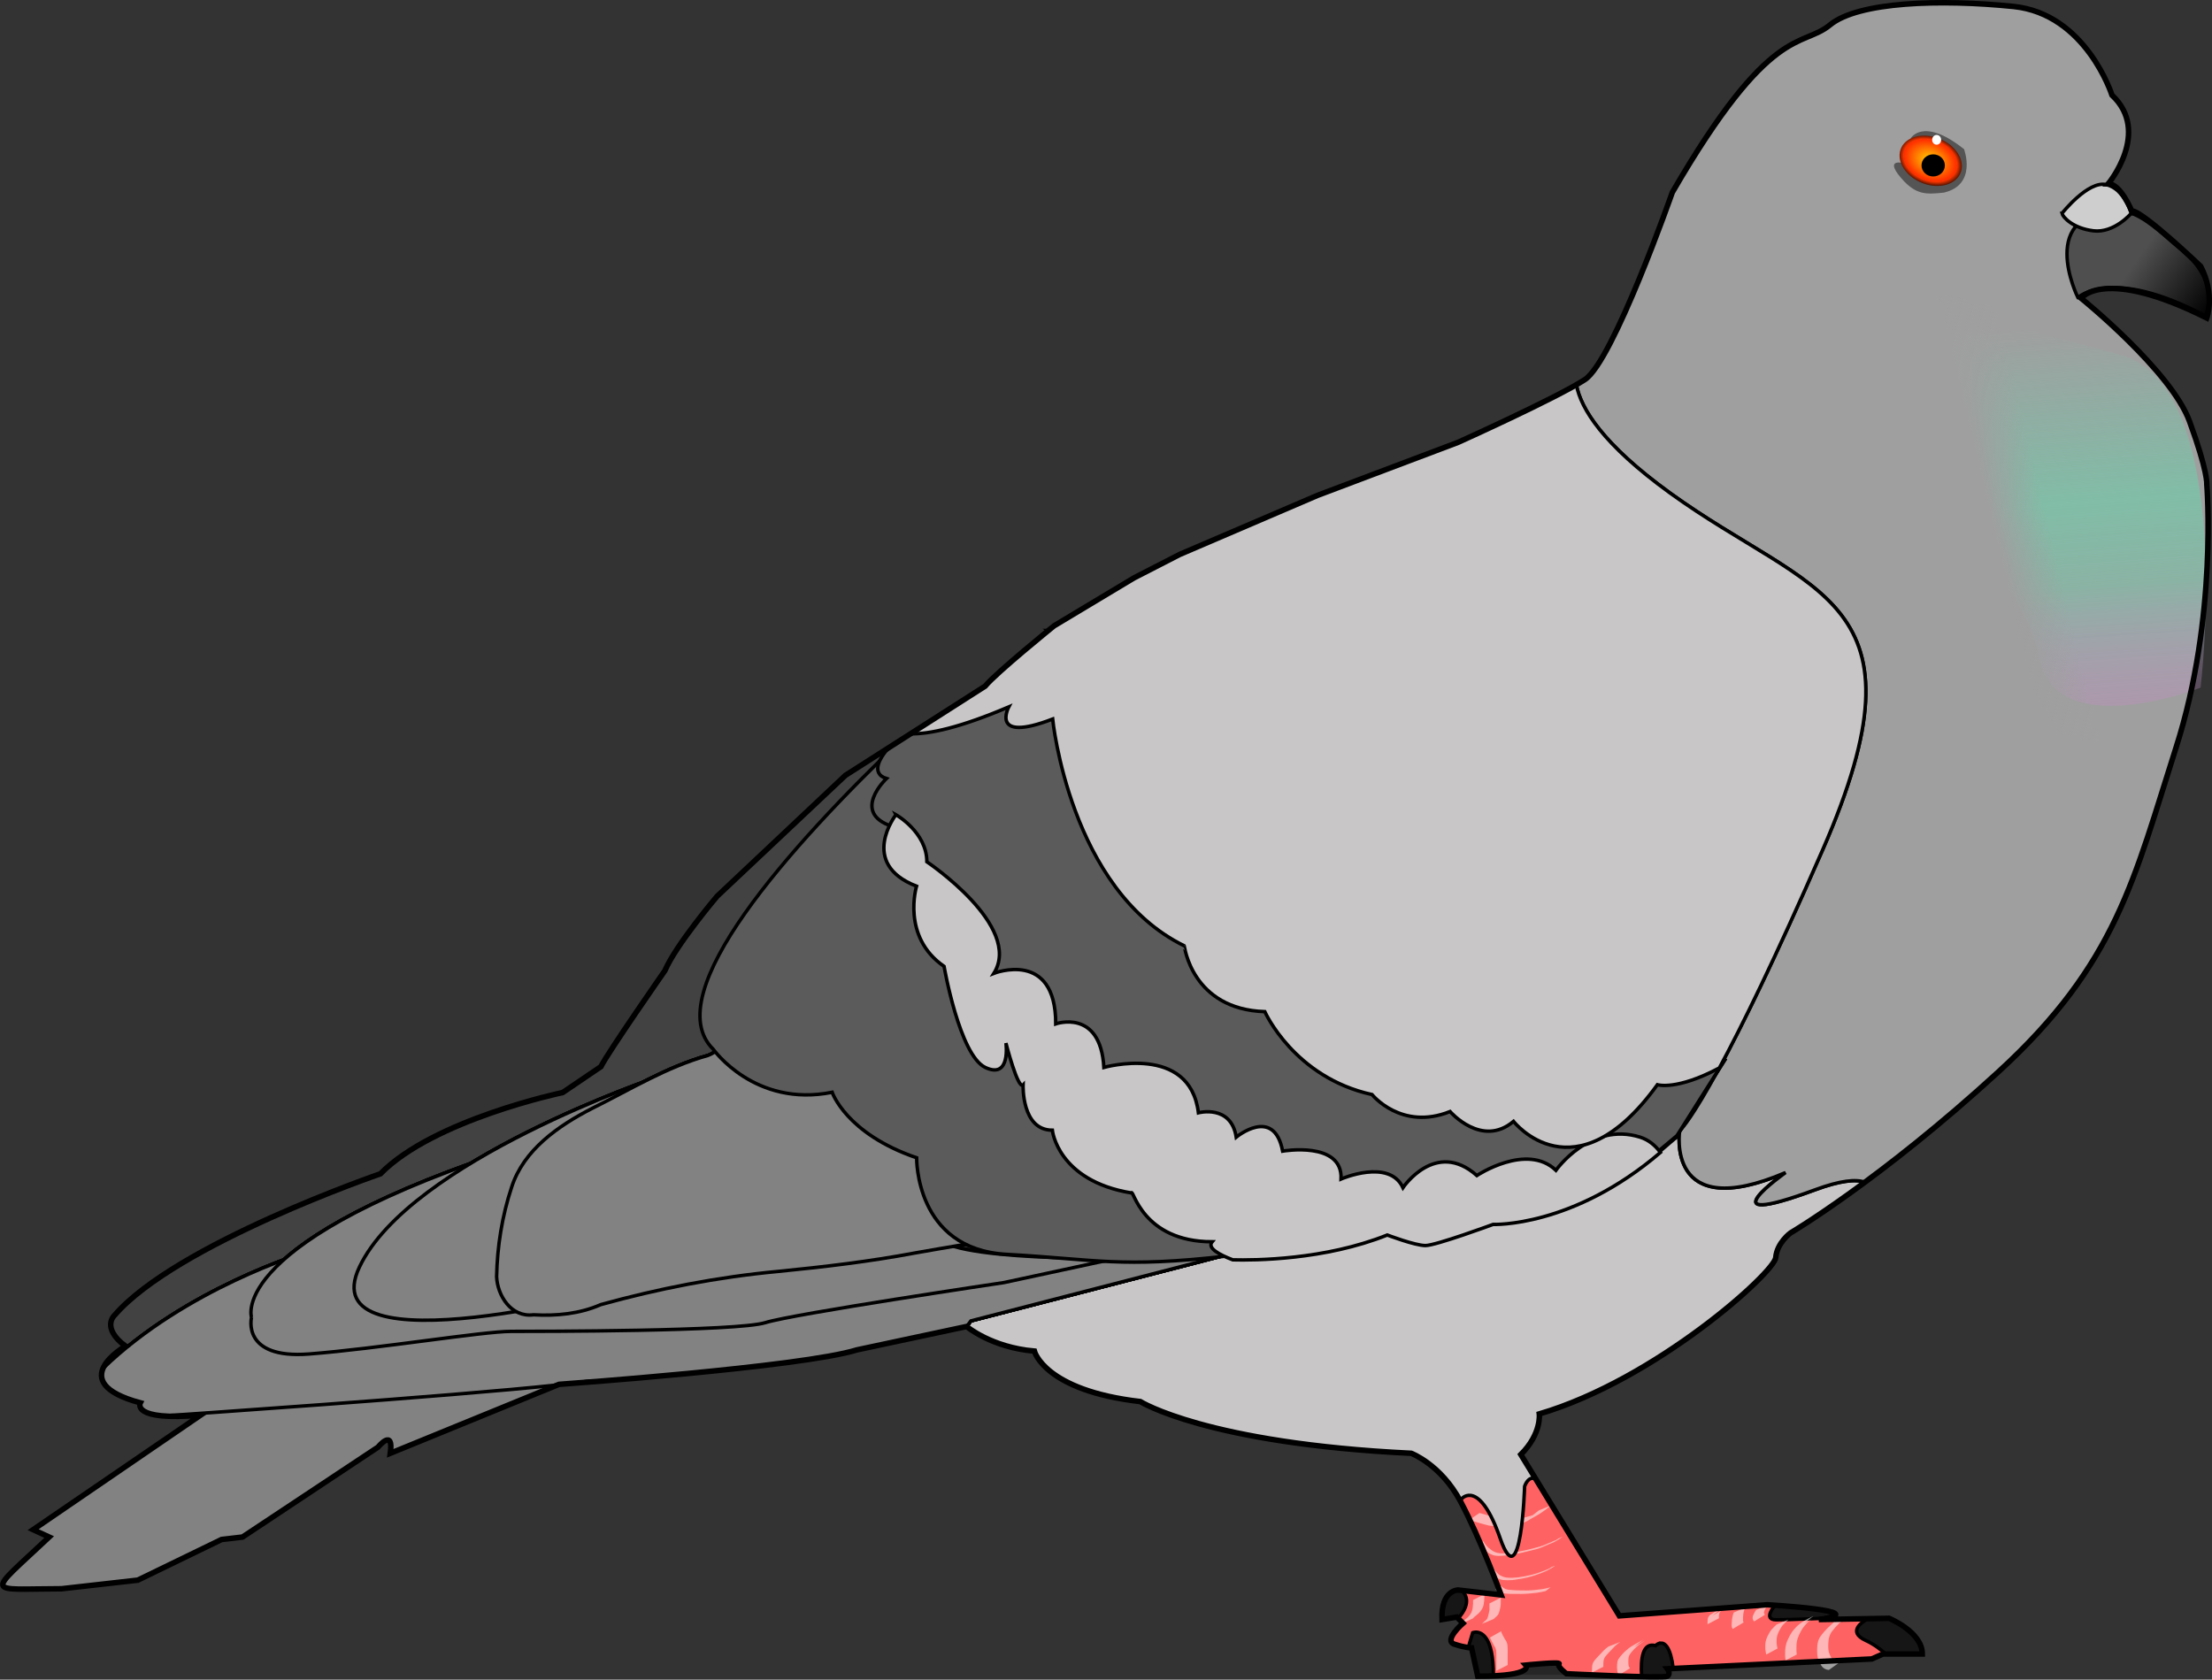 <?xml version="1.0" encoding="UTF-8" standalone="no"?>
<!-- Created with Inkscape (http://www.inkscape.org/) -->

<svg
   xmlns:dc="http://purl.org/dc/elements/1.1/"
   xmlns:cc="http://creativecommons.org/ns#"
   xmlns:rdf="http://www.w3.org/1999/02/22-rdf-syntax-ns#"
   xmlns:svg="http://www.w3.org/2000/svg"
   xmlns="http://www.w3.org/2000/svg"
   xmlns:sodipodi="http://sodipodi.sourceforge.net/DTD/sodipodi-0.dtd"
   xmlns:inkscape="http://www.inkscape.org/namespaces/inkscape"
   id="svg2"
   style="enable-background:new"
   sodipodi:docname="bird.svg"
   viewBox="0 0 641.478 487.161"
   sodipodi:version="0.32"
   version="1.0"
   inkscape:output_extension="org.inkscape.output.svg.inkscape"
   inkscape:version="0.91 r13725"
   width="641.478"
   height="487.161">
  <rect x="0" y="0" width="641.478" height="487.161" fill="#333333" stroke="none"/>
  <defs
     id="defs4">
    <radialGradient
       id="radialGradient3176"
       gradientUnits="userSpaceOnUse"
       cy="95.303"
       cx="646.5"
       gradientTransform="matrix(1.112,-0.007,0.013,0.78,-73.77,25.432)"
       r="8.334"
       inkscape:collect="always">
      <stop
         id="stop3172"
         style="stop-color:#ffd700"
         offset="0" />
      <stop
         id="stop3178"
         style="stop-color:#ff2c00"
         offset=".764" />
      <stop
         id="stop3184"
         style="stop-color:#ff3700"
         offset=".764" />
      <stop
         id="stop3180"
         style="stop-color:#000000"
         offset="1" />
    </radialGradient>
    <linearGradient
       id="linearGradient3203"
       y2="140.8"
       gradientUnits="userSpaceOnUse"
       x2="727.74"
       y1="125.62"
       x1="706.05"
       inkscape:collect="always">
      <stop
         id="stop3199"
         style="stop-color:#4f4f4f"
         offset="0" />
      <stop
         id="stop3201"
         style="stop-color:#000000"
         offset="1" />
    </linearGradient>
    <linearGradient
       id="linearGradient3698"
       y2="258.27"
       gradientUnits="userSpaceOnUse"
       x2="658.05"
       gradientTransform="matrix(0.57,0,0,1.049,312.57,-2.05)"
       y1="139.33"
       x1="653.59"
       inkscape:collect="always">
      <stop
         id="stop3694"
         style="stop-color:#77c7aa;stop-opacity:0"
         offset="0" />
      <stop
         id="stop3702"
         style="stop-color:#77c7aa;stop-opacity:.749"
         offset=".41" />
      <stop
         id="stop3700"
         style="stop-color:#77c7aa;stop-opacity:.498"
         offset=".609" />
      <stop
         id="stop3696"
         style="stop-color:#f56edf;stop-opacity:.159"
         offset="1" />
    </linearGradient>
    <linearGradient
       id="linearGradient3712"
       y2="191.65"
       gradientUnits="userSpaceOnUse"
       x2="634.63"
       gradientTransform="matrix(0.996,0.301,-0.289,0.957,102.62,-180.97)"
       y1="199.07"
       x1="621.43"
       inkscape:collect="always">
      <stop
         id="stop3708"
         style="stop-color:#9f9f9f"
         offset="0" />
      <stop
         id="stop3710"
         style="stop-color:#9f9f9f;stop-opacity:0"
         offset="1" />
    </linearGradient>
  </defs>
  <sodipodi:namedview
     id="base"
     bordercolor="#666666"
     inkscape:pageshadow="2"
     guidetolerance="10"
     pagecolor="#ffffff"
     gridtolerance="10000"
     inkscape:window-height="994"
     inkscape:zoom="0.70710678"
     objecttolerance="10"
     showgrid="false"
     borderopacity="1.0"
     inkscape:current-layer="layer10"
     inkscape:cx="53.726299"
     inkscape:cy="173.09901"
     showguides="true"
     inkscape:window-y="34"
     inkscape:window-x="75"
     inkscape:window-width="1400"
     inkscape:guide-bbox="true"
     inkscape:pageopacity="0.0"
     inkscape:document-units="px"
     fit-margin-top="0"
     fit-margin-left="0"
     fit-margin-right="0"
     fit-margin-bottom="0"
     inkscape:window-maximized="0" />
  <g
     id="layer10"
     inkscape:label="shadow"
     inkscape:groupmode="layer"
     transform="translate(-87.173,-49.197)">
    <path
       id="path3267"
       style="fill:#000000;fill-opacity:0.263;fill-rule:evenodd"
       d="m 527.68,534.95 18.74,0 -8.67,-6.72 -9.72,0.18 -2.65,3.88 2.3,2.66 z"
       inkscape:connector-curvature="0" />
  </g>
  <g
     id="layer6"
     inkscape:label="feet"
     inkscape:groupmode="layer"
     transform="translate(-87.173,-49.197)">
    <path
       id="path3733"
       style="fill:#ff6262;fill-rule:evenodd"
       d="m 531.56,477.94 c -1.52,0.07 -2.25,2.37 -2.25,2.37 0,0 -1,32.55 -7.06,15.13 -6.06,-17.43 -11.13,-11.6 -11.13,-11.6 l -0.56,0.57 c 0.05,0.08 0.11,0.16 0.16,0.25 5.71,10.71 11.78,27.12 11.78,27.12 L 510,510.34 c 0,0 -5.01,0.03 -4.66,8.6 l 4.32,-0.72 1.78,1.78 c 0,0 -5.72,4.99 -2.5,6.06 3.21,1.07 5,1.1 5,1.1 l 1.78,8.18 c 16.78,0 13.94,-3.18 13.94,-3.18 0,0 10.34,-1.09 9.62,-0.38 -0.71,0.72 2.16,2.88 2.16,2.88 0,0 28.21,1.4 29.28,0.68 1.07,-0.71 0,-2.12 0,-2.12 l 59.28,-2.88 3.22,-1.4 11.44,0 c 0,-6.43 -9.66,-10.38 -9.66,-10.38 l -20.34,0.38 c 16.78,-2.5 -15,-4.28 -15,-4.28 l -42.88,3.18 -24.19,-39.59 c -0.38,-0.21 -0.71,-0.33 -1.03,-0.31 z"
       inkscape:connector-curvature="0" />
  </g>
  <g
     id="layer14"
     inkscape:label="toes"
     inkscape:groupmode="layer"
     transform="translate(-87.173,-49.197)">
    <path
       id="path3721"
       style="fill:#161616;fill-rule:evenodd;stroke:#000000;stroke-width:1px"
       d="m 510,510.34 c 0,0 -5.01,0.03 -4.66,8.6 l 4.32,-0.72 0.37,0.37 c 4.3,-4.8 1.79,-7.44 0.97,-8.12 l -1,-0.13 z"
       inkscape:connector-curvature="0" />
    <path
       id="path3723"
       style="fill:#161616;fill-rule:evenodd;stroke:#000000;stroke-width:1px"
       d="m 515,522.59 c -0.46,0.03 -0.75,0.16 -0.75,0.16 0,0 -1.22,4.07 -1.28,4.28 0.59,0.08 0.97,0.13 0.97,0.13 l 1.78,8.18 c 1.73,0 3.19,-0.03 4.53,-0.09 0.05,-11.66 -3.63,-12.75 -5.25,-12.66 z"
       inkscape:connector-curvature="0" />
    <path
       id="path3719"
       style="fill:#161616;fill-rule:evenodd;stroke:#000000;stroke-width:1px"
       d="m 568.78,525.75 c -0.87,0.05 -1.53,0.75 -1.53,0.75 -3.67,-1 -4.35,3.57 -4,8.97 3.99,0.08 7.13,0.1 7.47,-0.13 1.07,-0.71 0,-2.12 0,-2.12 l 1.69,-0.1 c -0.77,-6.17 -2.41,-7.44 -3.63,-7.37 z"
       inkscape:connector-curvature="0" />
    <path
       id="path3715"
       style="fill:#161616;fill-rule:evenodd;stroke:#000000;stroke-width:1px"
       d="m 635,518.56 -6.09,0.13 c -1.39,0.74 -6.31,3.7 -0.66,6.31 2.32,1.07 4.25,2.51 5.78,3.94 l 10.63,0 c 0,-6.43 -9.66,-10.38 -9.66,-10.38 z"
       inkscape:connector-curvature="0" />
    <path
       id="path3717"
       style="fill:#161616;fill-rule:evenodd;stroke:#000000;stroke-width:1px"
       d="m 601.94,514.81 c -0.19,0.21 -3.59,4.19 0.31,4.19 3.83,0 13.82,-0.43 14.72,-0.47 0.35,-0.07 0.69,-0.15 0.97,-0.22 l 1.56,-0.72 c 0.76,-1.5 -13.09,-2.49 -17.56,-2.78 z"
       inkscape:connector-curvature="0" />
  </g>
  <g
     id="layer15"
     inkscape:label="clawlines"
     inkscape:groupmode="layer"
     transform="translate(-87.173,-49.197)">
    <path
       id="path3790"
       style="opacity:0.537;fill:#ffffff"
       d="m 622.57,518.18 c -0.74,0.61 -1.44,1.27 -2.13,1.93 -0.69,0.67 -1.34,1.39 -1.92,2.17 -0.5,0.61 -0.78,1.31 -0.97,2.07 -0.18,1.06 -0.23,2.15 -0.15,3.22 0.08,1.03 0.54,1.95 1.07,2.81 0.35,0.56 0.85,0.86 1.48,0.98 0.4,0.05 0.2,0.03 0.59,0.06 l -2.99,2.13 c -0.42,-0.05 -0.21,-0.02 -0.63,-0.1 -0.68,-0.21 -1.24,-0.61 -1.61,-1.24 -0.53,-0.93 -1.02,-1.89 -1.11,-2.97 -0.11,-1.09 -0.07,-2.21 0.06,-3.3 0.16,-0.8 0.39,-1.57 0.91,-2.21 0.57,-0.81 1.23,-1.54 1.92,-2.25 l 2.04,-1.92 3.44,-1.38 z"
       inkscape:connector-curvature="0" />
    <path
       id="path3792"
       style="opacity:0.537;fill:#ffffff"
       d="m 610.14,520.21 c -1.14,0.59 -0.9,0.47 2.62,-1.51 0.12,-0.07 -0.23,0.14 -0.35,0.22 -0.34,0.23 -0.64,0.48 -0.94,0.76 -0.49,0.49 -0.95,1.01 -1.36,1.56 -0.47,0.64 -0.83,1.34 -1.17,2.05 -0.32,0.68 -0.56,1.39 -0.69,2.13 -0.1,0.56 -0.11,1.13 -0.11,1.69 -0.01,0.57 -0.02,1.13 0.06,1.69 0.01,0.09 0.03,0.18 0.04,0.27 l -3.26,1.72 c -0.01,-0.09 -0.03,-0.18 -0.04,-0.27 -0.09,-0.57 -0.1,-1.15 -0.09,-1.73 0,-0.59 0.01,-1.18 0.1,-1.77 0.13,-0.76 0.33,-1.5 0.66,-2.21 0.33,-0.73 0.68,-1.44 1.13,-2.1 0.38,-0.59 0.87,-1.11 1.35,-1.64 1.39,-1.39 3.2,-2.34 4.97,-3.16 l -2.92,2.3 z"
       inkscape:connector-curvature="0" />
    <path
       id="path3794"
       style="opacity:0.537;fill:#ffffff"
       d="m 605.81,518.94 c -0.53,0.5 -1.06,0.99 -1.55,1.52 -0.44,0.49 -0.75,1.07 -1.07,1.64 -0.26,0.5 -0.49,1.02 -0.65,1.56 -0.12,0.48 -0.14,0.97 -0.15,1.46 -0.03,0.5 0.02,0.98 0.1,1.47 0.03,0.25 0.09,0.49 0.16,0.74 l -3.25,1.75 c -0.06,-0.25 -0.15,-0.5 -0.17,-0.76 -0.09,-0.51 -0.17,-1.01 -0.13,-1.53 0.01,-0.51 0.01,-1.03 0.12,-1.54 0.13,-0.58 0.36,-1.12 0.62,-1.65 0.33,-0.58 0.61,-1.19 1.04,-1.71 0.46,-0.56 0.99,-1.03 1.51,-1.53 l 3.42,-1.42 z"
       inkscape:connector-curvature="0" />
    <path
       id="path3796"
       style="opacity:0.537;fill:#ffffff"
       d="m 599.86,514.65 c -0.36,0.44 -0.61,0.93 -0.87,1.43 -0.17,0.34 -0.33,0.71 -0.21,1.1 0.04,0.16 0.12,0.25 0.25,0.34 l -3.15,1.96 c -0.15,-0.15 -0.29,-0.3 -0.35,-0.51 -0.17,-0.47 -0.11,-0.93 0.1,-1.38 0.25,-0.49 0.48,-1.01 0.83,-1.44 l 3.4,-1.5 z"
       inkscape:connector-curvature="0" />
    <path
       id="path3798"
       style="opacity:0.537;fill:#ffffff"
       d="m 593.36,515.4 c -0.37,0.6 -0.53,1.28 -0.63,1.97 -0.08,0.58 -0.09,1.16 -0.09,1.74 0.01,0.24 0.04,0.47 0.2,0.65 l -3.18,1.9 c -0.2,-0.27 -0.29,-0.55 -0.31,-0.88 0.01,-0.6 0.02,-1.2 0.09,-1.79 0.1,-0.72 0.24,-1.42 0.52,-2.09 l 3.4,-1.5 z"
       inkscape:connector-curvature="0" />
    <path
       id="path3800"
       style="opacity:0.537;fill:#ffffff"
       d="m 583.89,517.71 c -1.15,0.77 0.11,-0.08 2.76,-1.56 0.08,-0.05 -0.15,0.1 -0.22,0.16 -0.2,0.15 -0.35,0.29 -0.5,0.49 -0.25,0.4 -0.27,0.86 -0.29,1.32 0,0.31 -0.01,0.16 0.02,0.44 l -3.28,1.72 c -0.05,-0.33 -0.03,-0.16 -0.03,-0.5 0.01,-0.5 0.02,-1.01 0.2,-1.49 0.16,-0.32 0.35,-0.59 0.67,-0.78 3.26,-1.96 2.18,-1.47 3.59,-2.1 l -2.92,2.3 z"
       inkscape:connector-curvature="0" />
    <path
       id="path3804"
       style="opacity:0.537;fill:#ffffff"
       d="m 560.87,527 c 5.53,-3.32 2.75,-1.63 1.57,-0.72 -0.47,0.38 -0.92,0.78 -1.34,1.21 -0.44,0.46 -0.86,0.94 -1.23,1.46 -0.32,0.45 -0.42,0.97 -0.46,1.5 -0.03,0.56 -0.05,1.11 0.03,1.67 0.05,0.37 0.14,0.69 0.46,0.9 l -3.13,1.97 c -0.35,-0.31 -0.54,-0.68 -0.58,-1.15 -0.1,-0.57 -0.11,-1.15 -0.07,-1.74 0.03,-0.58 0.08,-1.16 0.38,-1.67 0.34,-0.55 0.77,-1.04 1.2,-1.52 0.4,-0.46 0.85,-0.87 1.33,-1.25 1.35,-1.27 3.28,-1.94 4.74,-2.98 l -2.9,2.32 z"
       inkscape:connector-curvature="0" />
    <path
       id="path3806"
       style="opacity:0.537;fill:#ffffff"
       d="m 557.08,525.42 c -0.52,0.33 -1.02,0.69 -1.47,1.11 -0.51,0.54 -1.02,1.08 -1.54,1.62 -0.45,0.47 -0.89,0.95 -1.3,1.45 -0.31,0.39 -0.48,0.82 -0.57,1.3 -0.06,0.49 -0.06,0.98 -0.06,1.47 l 0,0.25 -3.29,1.67 0,-0.25 c 0,-0.5 -0.01,-1.01 0.04,-1.51 0.06,-0.52 0.17,-1.03 0.5,-1.46 0.36,-0.56 0.87,-1.01 1.3,-1.52 0.52,-0.53 1.03,-1.06 1.53,-1.61 0.42,-0.45 0.9,-0.82 1.4,-1.18 l 3.46,-1.34 z"
       inkscape:connector-curvature="0" />
    <path
       id="path3810"
       style="opacity:0.537;fill:#ffffff"
       d="m 522.47,522.33 c 0.27,0.83 0.73,1.58 1.16,2.34 0.37,0.48 0.59,0.99 0.69,1.58 0.07,0.61 0.08,1.22 0.08,1.83 0,0.6 -0.01,1.21 -0.01,1.82 l 0,1.7 0,0.52 -3.28,1.67 0,-0.51 0,-1.71 c 0,-0.61 0.01,-1.21 0.01,-1.82 0,-0.59 0.01,-1.19 -0.05,-1.78 -0.09,-0.55 -0.29,-1.02 -0.62,-1.48 -0.41,-0.77 -0.84,-1.53 -1.18,-2.34 l 3.2,-1.82 z"
       inkscape:connector-curvature="0" />
    <path
       id="path3812"
       style="opacity:0.537;fill:#ffffff"
       d="m 517.65,511.59 c -0.01,0.67 -0.01,1.33 -0.08,2 -0.05,0.6 -0.14,1.19 -0.35,1.75 -0.19,0.46 -0.48,0.87 -0.78,1.27 -0.27,0.36 -0.61,0.66 -0.96,0.93 -0.32,0.25 -0.62,0.53 -0.92,0.79 -0.16,0.17 -0.09,0.08 -0.22,0.27 l -3.37,1.53 c 0.09,-0.26 0.04,-0.14 0.16,-0.38 0.27,-0.31 0.6,-0.57 0.92,-0.82 0.33,-0.3 0.73,-0.51 0.99,-0.88 0.34,-0.33 0.58,-0.75 0.83,-1.16 0.23,-0.54 0.38,-1.08 0.41,-1.67 0.09,-0.65 0.11,-1.3 0.07,-1.95 l 3.3,-1.68 z"
       inkscape:connector-curvature="0" />
    <path
       id="path3814"
       style="opacity:0.537;fill:#ffffff"
       d="m 522.4,512.59 c -0.02,0.63 -0.01,1.27 -0.01,1.91 -0.02,0.5 -0.12,1 -0.25,1.48 -0.12,0.5 -0.24,0.99 -0.47,1.45 -0.26,0.4 -0.64,0.7 -0.99,1.02 -0.22,0.21 -0.11,0.11 -0.32,0.31 l -3.42,1.42 c 0.2,-0.23 0.09,-0.12 0.33,-0.32 0.3,-0.34 0.68,-0.62 1.02,-0.93 0.29,-0.4 0.41,-0.89 0.52,-1.35 0.11,-0.47 0.23,-0.94 0.3,-1.41 0,-0.63 0.01,-1.27 -0.01,-1.9 l 3.3,-1.68 z"
       inkscape:connector-curvature="0" />
    <path
       id="path3816"
       style="opacity:0.537;fill:#ffffff"
       d="m 516.24,488.01 c 0.98,0.24 1.93,0.6 2.92,0.85 0.93,0.29 1.87,0.56 2.83,0.72 0.72,0.09 1.45,0.09 2.18,0.1 l 2.36,0 c 1.04,0.01 2.07,-0.16 3.08,-0.42 0.89,-0.24 1.79,-0.45 2.62,-0.85 2.97,-1.78 -10.62,6.25 1.09,-0.61 0.91,-0.54 -1.84,1.06 -2.77,1.58 -0.2,0.12 0.4,-0.25 0.6,-0.38 0.48,-0.31 0.92,-0.67 1.38,-1.02 0.32,-0.23 0.63,-0.48 0.94,-0.72 l 3.42,-1.38 c -0.3,0.27 -0.63,0.49 -0.94,0.75 -0.46,0.34 -0.9,0.71 -1.39,1.03 -1.22,0.91 -3.01,1.79 -4.08,2.43 -0.91,0.53 3.64,-2.11 2.73,-1.59 -3.93,2.24 -2.25,1.44 -3.85,2.19 -0.85,0.33 -1.74,0.54 -2.62,0.76 -1.04,0.23 -2.1,0.4 -3.17,0.38 -0.79,0 -1.58,0.01 -2.37,0 -0.74,0 -1.48,-0.04 -2.21,-0.15 -0.95,-0.21 -1.88,-0.5 -2.82,-0.77 -0.99,-0.28 -1.97,-0.62 -2.99,-0.81 l 3.06,-2.09 z"
       inkscape:connector-curvature="0" />
    <path
       id="path3256"
       style="opacity:0.537;fill:#ffffff"
       d="m 517.32,496.22 c 0.22,0.38 0.48,0.73 0.75,1.07 0.45,0.57 1,1.04 1.58,1.46 0.48,0.36 1,0.62 1.58,0.79 0.5,0.14 1.03,0.18 1.55,0.2 0.88,0.02 1.76,-0.07 2.63,-0.18 1.35,-0.18 2.69,-0.43 4.03,-0.71 1.35,-0.31 2.71,-0.64 4.05,-1.02 0.66,-0.18 1.31,-0.41 1.93,-0.69 0.74,-0.33 1.5,-0.63 2.24,-0.96 0.44,-0.17 0.88,-0.35 1.3,-0.57 -0.33,0.2 -0.67,0.39 -1.01,0.59 -0.03,0.01 0.05,-0.04 0.07,-0.05 0.4,-0.23 0.8,-0.46 1.19,-0.69 0.35,-0.2 -0.7,0.41 -1.06,0.61 -0.03,0.02 0.07,-0.05 0.11,-0.07 0.13,-0.11 0.28,-0.2 0.43,-0.29 0.14,-0.1 0.29,-0.19 0.43,-0.3 l 1.21,-0.48 c -0.14,0.1 -0.27,0.22 -0.43,0.3 -0.13,0.11 -0.29,0.17 -0.42,0.28 -0.07,0.07 -0.03,0.04 -0.11,0.08 -0.39,0.23 -0.79,0.46 -1.18,0.69 -0.34,0.21 0.7,-0.4 1.05,-0.6 0.03,-0.02 -0.05,0.03 -0.08,0.05 -0.4,0.23 -0.8,0.46 -1.21,0.69 -0.41,0.2 -0.84,0.36 -1.26,0.53 -0.76,0.32 -1.52,0.63 -2.26,0.98 -0.61,0.26 -1.25,0.47 -1.9,0.64 -1.33,0.35 -2.68,0.65 -4.02,0.98 -1.35,0.28 -2.7,0.53 -4.07,0.73 -0.89,0.11 -1.78,0.2 -2.68,0.2 -0.53,-0.03 -1.07,-0.07 -1.58,-0.23 -0.57,-0.19 -1.1,-0.47 -1.59,-0.83 -0.58,-0.44 -1.12,-0.93 -1.6,-1.48 -0.28,-0.35 -0.54,-0.7 -0.81,-1.06 l 1.14,-0.66 z"
       inkscape:connector-curvature="0" />
    <path
       id="path3258"
       style="opacity:0.537;fill:#ffffff"
       d="m 520.05,503.35 c 0.07,0.48 0.35,0.88 0.62,1.27 0.38,0.49 0.81,0.98 1.32,1.34 0.1,0.07 0.2,0.13 0.3,0.19 0.48,0.25 0.98,0.46 1.51,0.56 0.13,0.02 0.25,0.03 0.37,0.05 1.05,0.12 2.11,0.05 3.16,-0.06 1.28,-0.16 2.54,-0.41 3.8,-0.7 1.45,-0.35 2.87,-0.84 4.25,-1.4 0.52,-0.21 1.03,-0.44 1.53,-0.7 0.11,-0.06 0.45,-0.26 0.34,-0.19 -0.81,0.45 -1.06,0.62 -0.58,0.3 0.22,-0.16 0.12,-0.08 0.3,-0.24 l 1.19,-0.48 c -0.19,0.17 -0.09,0.09 -0.31,0.26 -1.06,0.71 -2.19,1.3 -3.38,1.77 -1.39,0.55 -2.81,1.03 -4.27,1.39 -1.26,0.3 -2.53,0.53 -3.81,0.69 -0.23,0.02 -0.45,0.05 -0.67,0.08 -0.85,0.07 -1.71,0.06 -2.56,-0.01 -0.13,-0.02 -0.26,-0.03 -0.39,-0.05 -0.54,-0.1 -1.04,-0.34 -1.52,-0.6 -0.11,-0.07 -0.21,-0.13 -0.31,-0.2 -0.52,-0.37 -0.93,-0.88 -1.34,-1.37 -0.08,-0.1 -0.16,-0.19 -0.23,-0.29 -0.22,-0.31 -0.37,-0.65 -0.48,-1 l 1.16,-0.61 z"
       inkscape:connector-curvature="0" />
    <path
       id="path3262"
       style="opacity:0.537;fill:#ffffff"
       d="m 522.48,509.2 c 0.26,0.25 0.57,0.46 0.88,0.65 0.38,0.24 0.8,0.37 1.25,0.44 0.63,0.06 1.27,0.11 1.9,0.14 1.13,0.06 2.26,0.06 3.39,0.06 1.45,-0.01 2.9,-0.17 4.34,-0.36 0.89,-0.13 1.76,-0.32 2.61,-0.57 l -1.42,1.1 c -0.85,0.22 -1.71,0.38 -2.57,0.5 -1.45,0.17 -2.9,0.32 -4.35,0.34 -1.15,0.01 -2.3,0.01 -3.45,-0.02 -0.65,-0.04 -1.3,-0.07 -1.94,-0.15 -0.46,-0.09 -0.9,-0.24 -1.3,-0.49 -0.32,-0.21 -0.64,-0.42 -0.93,-0.67 l 1.59,-0.97 z"
       inkscape:connector-curvature="0" />
  </g>
  <g
     id="layer8"
     inkscape:label="feathers2"
     inkscape:groupmode="layer"
     transform="translate(-87.173,-49.197)">
    <path
       id="path3225"
       style="fill:#c8c6c6;fill-rule:evenodd;stroke:#000000;stroke-width:1px"
       d="m 574.16,378.44 c -0.98,0.74 -1.94,1.52 -2.91,2.37 -26.26,23.24 -50.53,22.22 -50.53,22.22 0,0 -16.66,6.06 -19.69,6.06 -3.03,0 -11.09,-3.03 -11.09,-3.03 -21.72,8.59 -47,7.07 -47,7.06 l -74.22,19.19 -1.22,1.63 c 0,0 7.16,6.05 19.66,7.12 0,0 2.83,11.44 30.68,14.66 0,0 19.31,12.14 78.6,15 0,0 8.41,3.18 14.12,13.69 l 0.56,-0.57 c 0,0 5.07,-5.83 11.13,11.6 6.06,17.42 7.06,-15.13 7.06,-15.13 0,0 0.73,-2.3 2.25,-2.37 0.32,-0.02 0.65,0.1 1.03,0.31 l -4.37,-7.19 c 6.07,-6.07 5.34,-11.78 5.34,-11.78 33.93,-10 68.24,-41.06 68.6,-45.34 0.35,-4.29 4.28,-7.16 4.28,-7.16 0,0 8.28,-4.9 21.53,-14.69 -2.61,-0.93 -7.13,-0.5 -14.41,2.19 -32.85,12.14 -8.56,-5 -8.56,-5 -30.36,13.01 -31.16,-5.66 -30.84,-10.84 z"
       inkscape:connector-curvature="0" />
    <path
       id="path3404"
       style="fill:#424242;fill-rule:evenodd;stroke:#000000;stroke-width:1px"
       d="m 365.66,252.81 -33.32,21.25 -37.18,35.1 c 0,0 -11.95,14.06 -15.16,21.56 0,0 -16.42,23.56 -18.56,27.84 l -11.1,7.5 c 0,0 -37.48,7.88 -52.84,23.6 0,0 -59.3,20.34 -77.16,41.06 0,0 -3.92,3.58 3.22,8.94 0,0 -14.68,8.33 -1.31,14.43 L 268,420 400,294 365.66,252.81 Z"
       inkscape:connector-curvature="0" />
  </g>
  <g
     id="layer7"
     inkscape:label="feathers"
     inkscape:groupmode="layer"
     transform="translate(-87.173,-49.197)">
    <path
       id="path3215"
       style="fill:#9f9f9f;fill-rule:evenodd;stroke:#000000;stroke-width:1px"
       d="m 651.03,50 c -14.47,-0.03 -27.54,1.772 -33.19,6.438 -8.21,6.785 -17.11,-0.724 -45.68,48.562 0,0 -17.16,48.92 -25.38,54.28 -0.68,0.45 -1.53,0.96 -2.47,1.5 1.3,6.97 7.68,17.29 27.13,31.38 41.43,30 76.42,29.99 44.28,103.56 -32.14,73.57 -41.44,81.44 -41.44,81.44 0,0 -4.28,27.12 30.72,12.12 0,0 -24.29,17.14 8.56,5 7.31,-2.7 11.83,-3.13 14.44,-2.19 10.36,-7.65 23.78,-18.34 38.78,-32.09 34.29,-31.43 39.3,-56.08 51.44,-93.94 12.14,-37.85 8.94,-76.4 8.94,-76.4 0,0 0.35,-3.58 -5,-18.22 -5.36,-14.65 -31.44,-35.72 -31.44,-35.72 0,0 6.44,-9.28 36.44,5.72 0,0 2.47,-6.79 -1.82,-15 0,0 -16.78,-16.1 -20,-16.1 0,0 -3.21,-7.84 -6.78,-7.84 0,0 12.52,-15.004 1.1,-25.719 0,0 -7.53,-23.576 -28.6,-25.719 C 664.48,50.393 657.61,50.014 651.03,50 Z"
       inkscape:connector-curvature="0" />
    <path
       id="path3690"
       style="fill:url(#linearGradient3698);fill-rule:evenodd"
       d="m 652.41,132.74 c 0,0 -25.92,27.8 -14.24,47.73 11.68,19.93 35.32,35.14 40.45,59.79 5.13,24.65 46.72,8.39 46.72,8.39 0,0 10.54,-87.06 -23.07,-96.5 -33.62,-9.44 -12.25,-1.05 -49.86,-19.41 z"
       inkscape:connector-curvature="0" />
    <path
       id="path3704"
       style="fill:url(#linearGradient3712);fill-rule:evenodd"
       d="m 640.87,132.11 -28.6,15.73 72.36,114.22 40.28,9.22 -57.56,-132.64 -26.48,-6.53 z"
       inkscape:connector-curvature="0" />
  </g>
  <g
     id="layer9"
     inkscape:label="feathers3"
     inkscape:groupmode="layer"
     transform="translate(-87.173,-49.197)">
    <path
       id="path3335"
       style="fill:#828282;fill-rule:evenodd;stroke:#000000;stroke-width:1px"
       d="m 267,428.5 -137.84,30.12 c 1.92,1.08 6.3,1.9 16.18,1.04 l -48.559,33.18 4.659,2.16 c -18.343,17.28 -18.658,15.03 3.56,15 l 22.16,-2.5 24.28,-11.78 6.06,-0.72 39.28,-26.06 c 0,0 4.64,-5.72 3.56,1.78 l 48.94,-20 c 0,0 9.43,-0.67 22.03,-1.75 L 267,428.5 Z"
       inkscape:connector-curvature="0" />
    <path
       id="path3314"
       sodipodi:nodetypes="cccccccccccccccccsc"
       style="fill:#828282;fill-rule:evenodd;stroke:#000000;stroke-width:1px"
       d="m 314.66,404.56 c -44.56,-0.02 -138.41,8.32 -139.16,7.94 0,0 -34.46,10.36 -58.47,33.62 -1.34,3.25 0.17,7.07 10.81,9.94 0,0 -1.81,3.49 8.1,3.91 0.03,-0.02 0.31,-0.22 0.31,-0.22 0,0 81.71,-5.54 112.63,-8.87 l 0.4,-0.16 c 0,0 2.66,-0.2 3.41,-0.25 2.13,-0.26 4,-0.5 5.31,-0.72 l 0.97,0.22 c 19.24,-1.51 64.14,-5.33 76.75,-9.25 l 31.78,-6.78 1.22,-1.63 74.22,-19.19 c 0,0 0.27,0.03 0.34,0.04 L 443.5,413 c 0,0 -111.5,5 -106,-5 1.38,-2.5 -7.99,-3.43 -22.84,-3.44 z"
       inkscape:connector-curvature="0" />
    <path
       id="path3304"
       style="fill:#828282;fill-rule:evenodd;stroke:#000000;stroke-width:1px"
       d="m 160.11,431.3 c 0,0 -7.58,-22.22 79.3,-50 l 1.51,0.51 c 0,0 126.27,13.13 118.19,23.23 -8.08,10.1 52.02,9.09 52.02,9.09 l -32.83,7.07 c 0,0 -61.11,9.09 -69.19,11.62 -8.08,2.53 -65.66,2.53 -73.74,2.53 -8.09,0 -38.9,5.05 -58.59,6.56 -19.7,1.52 -16.67,-10.61 -16.67,-10.61 z"
       inkscape:connector-curvature="0" />
    <path
       id="path3296"
       style="fill:#828282;fill-rule:evenodd;stroke:#000000;stroke-width:1px"
       d="m 277.79,361.6 c 0,0 -71.72,24.25 -86.37,55.06 -14.64,30.81 77.79,6.06 77.79,6.06 l 8.58,-61.12 z"
       inkscape:connector-curvature="0" />
    <path
       id="path3283"
       style="fill:#828282;stroke:#000000"
       d="m 303.15,347.23 c -4.65,1.21 -6.22,6.5 -10.72,8.1 -11.98,3.35 -22.5,9.88 -33.48,15.31 -9.96,5.11 -19.94,12.11 -23.4,22.87 -2.78,8.38 -4.19,17.23 -4.36,26 0.24,5.38 4.15,11.87 10.7,11.03 6.66,0.38 13.38,-0.27 19.5,-2.95 16.77,-4.65 33.93,-7.99 51.32,-9.62 13.34,-1.32 26.65,-2.88 39.82,-5.36 9.02,-1.67 18.19,-2.84 27.05,-5.16 4.08,-0.97 9.78,-5.97 2.39,-7.45 -8.56,-4.06 -17.02,-8.44 -24.12,-14.62 -10.07,-6.94 -18.79,-15.58 -29.72,-21.38 -7.78,-5.79 -16.24,-10.7 -23.85,-16.7 -0.44,0.4 -0.7,-0.35 -1.13,-0.07 z m 80.11,57.88 c -0.11,0.27 -1.58,0.62 0,0 z"
       inkscape:connector-curvature="0" />
    <path
       id="path3425"
       style="fill:#828282;fill-rule:evenodd;stroke:#000000;stroke-width:1px"
       d="m 267,428.5 -137.84,30.12 c 1.92,1.08 6.3,1.9 16.18,1.04 l -48.559,33.18 4.659,2.16 c -18.343,17.28 -18.658,15.03 3.56,15 l 22.16,-2.5 24.28,-11.78 6.06,-0.72 39.28,-26.06 c 0,0 4.64,-5.72 3.56,1.78 l 48.94,-20 c 0,0 9.43,-0.67 22.03,-1.75 L 267,428.5 Z"
       inkscape:connector-curvature="0" />
    <path
       id="path3427"
       sodipodi:nodetypes="cccccccccccccccccsc"
       style="fill:#828282;fill-rule:evenodd;stroke:#000000;stroke-width:1px"
       d="m 314.66,404.56 c -44.56,-0.02 -138.41,8.32 -139.16,7.94 0,0 -34.46,10.36 -58.47,33.62 -1.34,3.25 0.17,7.07 10.81,9.94 0,0 -1.81,3.49 8.1,3.91 0.03,-0.02 0.31,-0.22 0.31,-0.22 0,0 81.71,-5.54 112.63,-8.87 l 0.4,-0.16 c 0,0 2.66,-0.2 3.41,-0.25 2.13,-0.26 4,-0.5 5.31,-0.72 l 0.97,0.22 c 19.24,-1.51 64.14,-5.33 76.75,-9.25 l 31.78,-6.78 1.22,-1.63 74.22,-19.19 c 0,0 0.27,0.03 0.34,0.04 L 443.5,413 c 0,0 -111.5,5 -106,-5 1.38,-2.5 -7.99,-3.43 -22.84,-3.44 z"
       inkscape:connector-curvature="0" />
    <path
       id="path3429"
       style="fill:#828282;fill-rule:evenodd;stroke:#000000;stroke-width:1px"
       d="m 160.11,431.3 c 0,0 -7.58,-22.22 79.3,-50 l 1.51,0.51 c 0,0 126.27,13.13 118.19,23.23 -8.08,10.1 52.02,9.09 52.02,9.09 l -32.83,7.07 c 0,0 -61.11,9.09 -69.19,11.62 -8.08,2.53 -65.66,2.53 -73.74,2.53 -8.09,0 -38.9,5.05 -58.59,6.56 -19.7,1.52 -16.67,-10.61 -16.67,-10.61 z"
       inkscape:connector-curvature="0" />
    <path
       id="path3431"
       style="fill:#828282;fill-rule:evenodd;stroke:#000000;stroke-width:1px"
       d="m 277.79,361.6 c 0,0 -71.72,24.25 -86.37,55.06 -14.64,30.81 77.79,6.06 77.79,6.06 l 8.58,-61.12 z"
       inkscape:connector-curvature="0" />
    <path
       id="path3433"
       style="fill:#828282;stroke:#000000"
       d="m 303.15,347.23 c -4.65,1.21 -6.22,6.5 -10.72,8.1 -11.98,3.35 -22.5,9.88 -33.48,15.31 -9.96,5.11 -19.94,12.11 -23.4,22.87 -2.78,8.38 -4.19,17.23 -4.36,26 0.24,5.38 4.15,11.87 10.7,11.03 6.66,0.38 13.38,-0.27 19.5,-2.95 16.77,-4.65 33.93,-7.99 51.32,-9.62 13.34,-1.32 26.65,-2.88 39.82,-5.36 9.02,-1.67 18.19,-2.84 27.05,-5.16 4.08,-0.97 9.78,-5.97 2.39,-7.45 -8.56,-4.06 -17.02,-8.44 -24.12,-14.62 -10.07,-6.94 -18.79,-15.58 -29.72,-21.38 -7.78,-5.79 -16.24,-10.7 -23.85,-16.7 -0.44,0.4 -0.7,-0.35 -1.13,-0.07 z m 80.11,57.88 c -0.11,0.27 -1.58,0.62 0,0 z"
       inkscape:connector-curvature="0" />
    <path
       id="path3435"
       style="fill:#828282;fill-rule:evenodd;stroke:#000000;stroke-width:1px"
       d="m 267,428.5 -137.84,30.12 c 1.92,1.08 6.3,1.9 16.18,1.04 l -48.559,33.18 4.659,2.16 c -18.343,17.28 -18.658,15.03 3.56,15 l 22.16,-2.5 24.28,-11.78 6.06,-0.72 39.28,-26.06 c 0,0 4.64,-5.72 3.56,1.78 l 48.94,-20 c 0,0 9.43,-0.67 22.03,-1.75 L 267,428.5 Z"
       inkscape:connector-curvature="0" />
    <path
       id="path3437"
       sodipodi:nodetypes="cccccccccccccccccsc"
       style="fill:#828282;fill-rule:evenodd;stroke:#000000;stroke-width:1px"
       d="m 314.66,404.56 c -44.56,-0.02 -138.41,8.32 -139.16,7.94 0,0 -34.46,10.36 -58.47,33.62 -1.34,3.25 0.17,7.07 10.81,9.94 0,0 -1.81,3.49 8.1,3.91 0.03,-0.02 0.31,-0.22 0.31,-0.22 0,0 81.71,-5.54 112.63,-8.87 l 0.4,-0.16 c 0,0 2.66,-0.2 3.41,-0.25 2.13,-0.26 4,-0.5 5.31,-0.72 l 0.97,0.22 c 19.24,-1.51 64.14,-5.33 76.75,-9.25 l 31.78,-6.78 1.22,-1.63 74.22,-19.19 c 0,0 0.27,0.03 0.34,0.04 L 443.5,413 c 0,0 -111.5,5 -106,-5 1.38,-2.5 -7.99,-3.43 -22.84,-3.44 z"
       inkscape:connector-curvature="0" />
    <path
       id="path3439"
       style="fill:#828282;fill-rule:evenodd;stroke:#000000;stroke-width:1px"
       d="m 160.11,431.3 c 0,0 -7.58,-22.22 79.3,-50 l 1.51,0.51 c 0,0 126.27,13.13 118.19,23.23 -8.08,10.1 52.02,9.09 52.02,9.09 l -32.83,7.07 c 0,0 -61.11,9.09 -69.19,11.62 -8.08,2.53 -65.66,2.53 -73.74,2.53 -8.09,0 -38.9,5.05 -58.59,6.56 -19.7,1.52 -16.67,-10.61 -16.67,-10.61 z"
       inkscape:connector-curvature="0" />
    <path
       id="path3441"
       style="fill:#828282;fill-rule:evenodd;stroke:#000000;stroke-width:1px"
       d="m 277.79,361.6 c 0,0 -71.72,24.25 -86.37,55.06 -14.64,30.81 77.79,6.06 77.79,6.06 l 8.58,-61.12 z"
       inkscape:connector-curvature="0" />
    <path
       id="path3443"
       style="fill:#828282;stroke:#000000"
       d="m 303.15,347.23 c -4.65,1.21 -6.22,6.5 -10.72,8.1 -11.98,3.35 -22.5,9.88 -33.48,15.31 -9.96,5.11 -19.94,12.11 -23.4,22.87 -2.78,8.38 -4.19,17.23 -4.36,26 0.24,5.38 4.15,11.87 10.7,11.03 6.66,0.38 13.38,-0.27 19.5,-2.95 16.77,-4.65 33.93,-7.99 51.32,-9.62 13.34,-1.32 26.65,-2.88 39.82,-5.36 9.02,-1.67 18.19,-2.84 27.05,-5.16 4.08,-0.97 9.78,-5.97 2.39,-7.45 -8.56,-4.06 -17.02,-8.44 -24.12,-14.62 -10.07,-6.94 -18.79,-15.58 -29.72,-21.38 -7.78,-5.79 -16.24,-10.7 -23.85,-16.7 -0.44,0.4 -0.7,-0.35 -1.13,-0.07 z m 80.11,57.88 c -0.11,0.27 -1.58,0.62 0,0 z"
       inkscape:connector-curvature="0" />
    <path
       id="path3445"
       style="fill:#828282;fill-rule:evenodd;stroke:#000000;stroke-width:1px"
       d="m 267,428.5 -137.84,30.12 c 1.92,1.08 6.3,1.9 16.18,1.04 l -48.559,33.18 4.659,2.16 c -18.343,17.28 -18.658,15.03 3.56,15 l 22.16,-2.5 24.28,-11.78 6.06,-0.72 39.28,-26.06 c 0,0 4.64,-5.72 3.56,1.78 l 48.94,-20 c 0,0 9.43,-0.67 22.03,-1.75 L 267,428.5 Z"
       inkscape:connector-curvature="0" />
    <path
       id="path3447"
       sodipodi:nodetypes="cccccccccccccccccsc"
       style="fill:#828282;fill-rule:evenodd;stroke:#000000;stroke-width:1px"
       d="m 314.66,404.56 c -44.56,-0.02 -138.41,8.32 -139.16,7.94 0,0 -34.46,10.36 -58.47,33.62 -1.34,3.25 0.17,7.07 10.81,9.94 0,0 -1.81,3.49 8.1,3.91 0.03,-0.02 0.31,-0.22 0.31,-0.22 0,0 81.71,-5.54 112.63,-8.87 l 0.4,-0.16 c 0,0 2.66,-0.2 3.41,-0.25 2.13,-0.26 4,-0.5 5.31,-0.72 l 0.97,0.22 c 19.24,-1.51 64.14,-5.33 76.75,-9.25 l 31.78,-6.78 1.22,-1.63 74.22,-19.19 c 0,0 0.27,0.03 0.34,0.04 L 443.5,413 c 0,0 -111.5,5 -106,-5 1.38,-2.5 -7.99,-3.43 -22.84,-3.44 z"
       inkscape:connector-curvature="0" />
    <path
       id="path3449"
       style="fill:#828282;fill-rule:evenodd;stroke:#000000;stroke-width:1px"
       d="m 160.11,431.3 c 0,0 -7.58,-22.22 79.3,-50 l 1.51,0.51 c 0,0 126.27,13.13 118.19,23.23 -8.08,10.1 52.02,9.09 52.02,9.09 l -32.83,7.07 c 0,0 -61.11,9.09 -69.19,11.62 -8.08,2.53 -65.66,2.53 -73.74,2.53 -8.09,0 -38.9,5.05 -58.59,6.56 -19.7,1.52 -16.67,-10.61 -16.67,-10.61 z"
       inkscape:connector-curvature="0" />
    <path
       id="path3451"
       style="fill:#828282;fill-rule:evenodd;stroke:#000000;stroke-width:1px"
       d="m 277.79,361.6 c 0,0 -71.72,24.25 -86.37,55.06 -14.64,30.81 77.79,6.06 77.79,6.06 l 8.58,-61.12 z"
       inkscape:connector-curvature="0" />
    <path
       id="path3453"
       style="fill:#828282;stroke:#000000"
       d="m 303.15,347.23 c -4.65,1.21 -6.22,6.5 -10.72,8.1 -11.98,3.35 -22.5,9.88 -33.48,15.31 -9.96,5.11 -19.94,12.11 -23.4,22.87 -2.78,8.38 -4.19,17.23 -4.36,26 0.24,5.38 4.15,11.87 10.7,11.03 6.66,0.38 13.38,-0.27 19.5,-2.95 16.77,-4.65 33.93,-7.99 51.32,-9.62 13.34,-1.32 26.65,-2.88 39.82,-5.36 9.02,-1.67 18.19,-2.84 27.05,-5.16 4.08,-0.97 9.78,-5.97 2.39,-7.45 -8.56,-4.06 -17.02,-8.44 -24.12,-14.62 -10.07,-6.94 -18.79,-15.58 -29.72,-21.38 -7.78,-5.79 -16.24,-10.7 -23.85,-16.7 -0.44,0.4 -0.7,-0.35 -1.13,-0.07 z m 80.11,57.88 c -0.11,0.27 -1.58,0.62 0,0 z"
       inkscape:connector-curvature="0" />
  </g>
  <g
     id="layer12"
     inkscape:label="feathers4"
     inkscape:groupmode="layer"
     transform="translate(-87.173,-49.197)">
    <path
       id="path3393"
       sodipodi:nodetypes="ccccccscccccc"
       style="fill:#5b5b5b;fill-rule:evenodd;stroke:#000000;stroke-width:1px"
       d="m 391.19,232.06 c -3.78,3.09 -15.63,12.84 -18.35,16.16 l -23.96,15.28 c -32.37,30.9 -71.16,74.03 -54.88,90 0,0 12,17 34.5,12.5 0,0 4,12 24.5,19 0,0 -0.5,26.5 26,28 26.5,1.5 33,4 64,0.5 l 70.5,-14.5 54.23,-15.59 5.78,-4.83 13.87,-21.99 -196.19,-124.53 z"
       inkscape:connector-curvature="0" />
    <path
       id="path3420"
       style="fill:#5b5b5b;fill-rule:evenodd;stroke:#000000;stroke-width:1px"
       d="m 391.19,232.06 c -3.78,3.09 -15.63,12.84 -18.35,16.16 l -23.96,15.28 c -1.93,0.81 -3.48,2.08 -4.76,3.5 0,0 -0.06,0.09 -0.09,0.12 -0.01,0.02 -0.02,0.03 -0.03,0.04 -0.04,0.04 -0.03,0.04 -0.09,0.12 -0.98,1.22 -4.58,6.19 0.34,7.72 0,0 -10.5,9.88 1.63,13.88 l 24.65,38.87 0.31,6.84 c 3.82,5.41 7.99,10.49 12.41,15.44 l 99.06,55.38 31.19,-6.41 54.22,-15.59 5.78,-4.85 13.88,-21.97 -196.19,-124.53 z"
       inkscape:connector-curvature="0" />
    <path
       id="path3361"
       style="fill:#c8c6c6;fill-rule:evenodd;stroke:#000000;stroke-width:1px"
       d="m 346.99,285.5 c 0,0 -10.97,14.16 5.98,20.73 0,0 -4.49,14.66 7.98,23.25 0,0 4.48,25.78 11.96,29.32 7.47,3.54 5.98,-7.07 5.98,-7.07 0,0 3.49,13.64 4.98,12.13 0,0 -0.5,13.14 8.48,13.14 0,0 1.49,14.66 22.92,18.2 0.5,-1.52 3,14.16 23.43,14.16 -1.54,1.82 2.1,3.77 5.98,5.24 6.22,0.16 26.66,0.07 44.8,-7.2 0,0 8.04,3.06 11.06,3.06 3.02,0 19.62,-6.13 19.62,-6.13 0,0 23.07,0.96 48.54,-20.88 -1.54,-2.09 -3.47,-3.66 -5.89,-4.43 -14.45,-4.55 -24.42,9.61 -24.42,9.61 -8.48,-8.09 -22.93,1.52 -22.93,1.52 -11.96,-10.62 -21.43,3.53 -21.43,3.53 -3.99,-8.59 -17.95,-2.52 -17.95,-2.52 0.5,-11.12 -16.94,-8.09 -16.94,-8.09 -2.5,-13.15 -13.46,-4.05 -13.46,-4.05 -1.5,-9.6 -10.97,-7.07 -10.97,-7.07 -2.49,-20.22 -27.41,-13.15 -27.41,-13.15 -1,-17.19 -13.96,-12.64 -13.96,-12.64 0,-21.73 -17.94,-14.66 -17.94,-14.66 8.47,-13.65 -19.44,-32.35 -19.44,-32.35 0,-8.59 -8.97,-13.65 -8.97,-13.65 z"
       inkscape:connector-curvature="0" />
    <path
       id="path3376"
       style="fill:#c8c6c6;fill-rule:evenodd;stroke:#000000;stroke-width:1px"
       d="m 553.12,150.56 c -0.52,0.97 -1.02,1.87 -1.53,2.72 0.51,-0.84 1.01,-1.75 1.53,-2.72 z m -8.81,10.22 C 534,166.71 510,177.5 510,177.5 l -40.72,15.34 -40,17.16 -13.22,6.78 -23.22,13.94 c 0,0 -16.78,13.57 -20,17.5 l -21.62,13.81 c 5.58,0.11 14.44,-1.82 28.5,-7.81 0,0 -5.67,10.6 12.72,3.53 0,0 4.95,49.52 38.18,65.78 0.01,0 2.14,18.39 23.35,19.09 0,0 8.47,19.09 31.09,24.04 0,0 8.49,10.59 22.63,4.93 0,0 9.21,10.63 18.4,2.85 0,0 17.68,22.61 41.72,-10.63 0,0 5.56,1.76 17.97,-4.87 6.45,-11.92 16.05,-31.42 29.94,-63.22 32.14,-73.57 -2.85,-73.56 -44.28,-103.56 -19.45,-14.09 -25.83,-24.41 -27.13,-31.38 z"
       inkscape:connector-curvature="0" />
  </g>
  <g
     id="layer3"
     inkscape:label="eye"
     inkscape:groupmode="layer"
     transform="translate(-87.173,-49.197)">
    <path
       id="path3156"
       sodipodi:nodetypes="ccccccsc"
       style="fill:#555555;fill-rule:evenodd"
       d="m 655.36,99.153 c -1.31,-13.629 -14.17,-9.727 -14.17,-9.727 0,0 3.53,-6.559 15.56,3.04 0,0 3.88,10.324 -5.85,12.594 -5.09,0.56 -7.78,0.57 -11.5,-3.23 -6.38,-6.814 -0.52,-5.375 -0.52,-5.375 0,0 3.63,7.395 10.02,5.975 6.39,-1.42 2.98,0.41 6.46,-3.277 z"
       inkscape:connector-curvature="0" />
    <ellipse
       id="path3154"
       style="fill:url(#radialGradient3176)"
       transform="matrix(1.051,0.388,-0.37,1.103,2.87,-260.13)"
       cx="646.498"
       cy="95.303"
       rx="8.334"
       ry="5.935" />
    <ellipse
       id="path3166"
       style="fill:#000000"
       transform="matrix(1.265,0,0,1.161,-171.74,-14.887)"
       cx="647.857"
       cy="96.518"
       rx="2.679"
       ry="2.768" />
    <ellipse
       id="path3168"
       style="fill:#ffffff"
       transform="matrix(1.15,0,0,1.124,-97.141,-11.688)"
       cx="648.644"
       cy="90.252"
       rx="1.136"
       ry="1.263" />
  </g>
  <g
     id="layer4"
     inkscape:label="beak"
     inkscape:groupmode="layer"
     transform="translate(-87.173,-49.197)">
    <path
       id="path3189"
       sodipodi:nodetypes="ccsccc"
       style="fill:url(#linearGradient3203);fill-rule:evenodd;stroke:#000000;stroke-width:1px"
       d="m 689.77,135.51 c 0,0 9.58,-9.24 36.9,5.29 0,0 5.35,-9.83 -7.9,-20.05 -2.91,-2.24 -7.73,-7.22 -12.69,-9.4 l -3.52,-0.9 c -25.51,-0.5 -12.79,25.06 -12.79,25.06 z"
       inkscape:connector-curvature="0" />
    <path
       id="path3187"
       sodipodi:nodetypes="cscsc"
       style="fill:#cecece;fill-rule:evenodd;stroke:#000000;stroke-width:1px"
       d="m 685.14,111.09 c 0,0 7.57,-9.6 12.88,-8.34 5.3,1.27 7.19,8.34 7.19,8.34 0,0 -4.92,5.8 -10.98,5.05 -6.06,-0.76 -8.84,-4.04 -9.09,-5.05 z"
       inkscape:connector-curvature="0" />
  </g>
  <g
     id="layer5"
     inkscape:label="BlackOutline"
     inkscape:groupmode="layer"
     transform="translate(-87.173,-49.197)">
    <path
       id="path2418"
       sodipodi:nodetypes="cccsccccccccccccccccccccccccccccccscssccccccscsscsccccccccccscscccsccc"
       style="fill:none;stroke:#000000;stroke-width:1.6"
       d="M 505.36,518.93 C 505,510.36 510,510.36 510,510.36 l 12.5,1.43 c 0,0 -6.07,-16.43 -11.79,-27.15 -5.71,-10.71 -14.28,-13.93 -14.28,-13.93 -59.29,-2.85 -78.57,-15 -78.57,-15 C 390,452.5 387.14,441.07 387.14,441.07 374.64,440 367.5,433.93 367.5,433.93 l -31.79,6.78 c -16.07,5 -86.42,10 -86.42,10 l -48.93,20 c 1.07,-7.5 -3.57,-1.78 -3.57,-1.78 L 157.5,495 151.43,495.71 127.14,507.5 105,510 c -22.218,0.03 -21.912,2.28 -3.57,-15 l -4.644,-2.14 48.574,-33.22 c -20.36,1.79 -17.5,-3.57 -17.5,-3.57 -22.5,-6.07 -4.29,-16.43 -4.29,-16.43 -7.14,-5.35 -3.21,-8.93 -3.21,-8.93 17.85,-20.71 77.14,-41.07 77.14,-41.07 15.36,-15.71 52.86,-23.57 52.86,-23.57 l 11.07,-7.5 c 2.14,-4.28 18.57,-27.86 18.57,-27.86 3.21,-7.5 15.14,-21.57 15.14,-21.57 l 37.22,-35.07 40.5,-25.86 c 3.21,-3.92 20,-17.5 20,-17.5 l 23.21,-13.92 13.22,-6.79 40,-17.14 L 510,177.5 c 0,0 28.57,-12.86 36.79,-18.21 8.21,-5.36 25.35,-54.29 25.35,-54.29 28.57,-49.286 37.5,-41.786 45.72,-48.571 8.21,-6.786 32.14,-7.5 53.21,-5.358 21.07,2.143 28.57,25.715 28.57,25.715 11.43,10.714 -1.07,25.714 -1.07,25.714 3.57,0 6.79,7.86 6.79,7.86 3.21,0 20,16.07 20,16.07 4.28,8.21 1.78,15 1.78,15 -30,-15 -36.43,-5.72 -36.43,-5.72 0,0 26.08,21.08 31.43,35.72 5.36,14.64 5,18.21 5,18.21 0,0 3.22,38.57 -8.93,76.43 -12.14,37.86 -17.14,62.5 -51.42,93.93 -34.29,31.43 -60.36,46.79 -60.36,46.79 0,0 -3.93,2.85 -4.29,7.14 -0.35,4.28 -34.64,35.36 -68.57,45.36 0,0 0.72,5.71 -5.36,11.78 l 28.58,46.79 42.85,-3.22 c 0,0 31.79,1.79 15,4.29 L 635,518.57 c 0,0 9.64,3.93 9.64,10.36 l -11.43,0 -3.21,1.43 -59.29,2.85 c 0,0 1.08,1.43 0,2.15 -1.07,0.71 -29.28,-0.72 -29.28,-0.72 0,0 -2.86,-2.14 -2.14,-2.85 0.71,-0.72 -9.65,0.35 -9.65,0.35 0,0 2.86,3.22 -13.93,3.22 l -1.78,-8.22 c 0,0 -1.79,0 -5,-1.07 -3.22,-1.07 2.5,-6.07 2.5,-6.07 l -1.79,-1.79 -4.28,0.72 z"
       inkscape:connector-curvature="0" />
  </g>
</svg>
